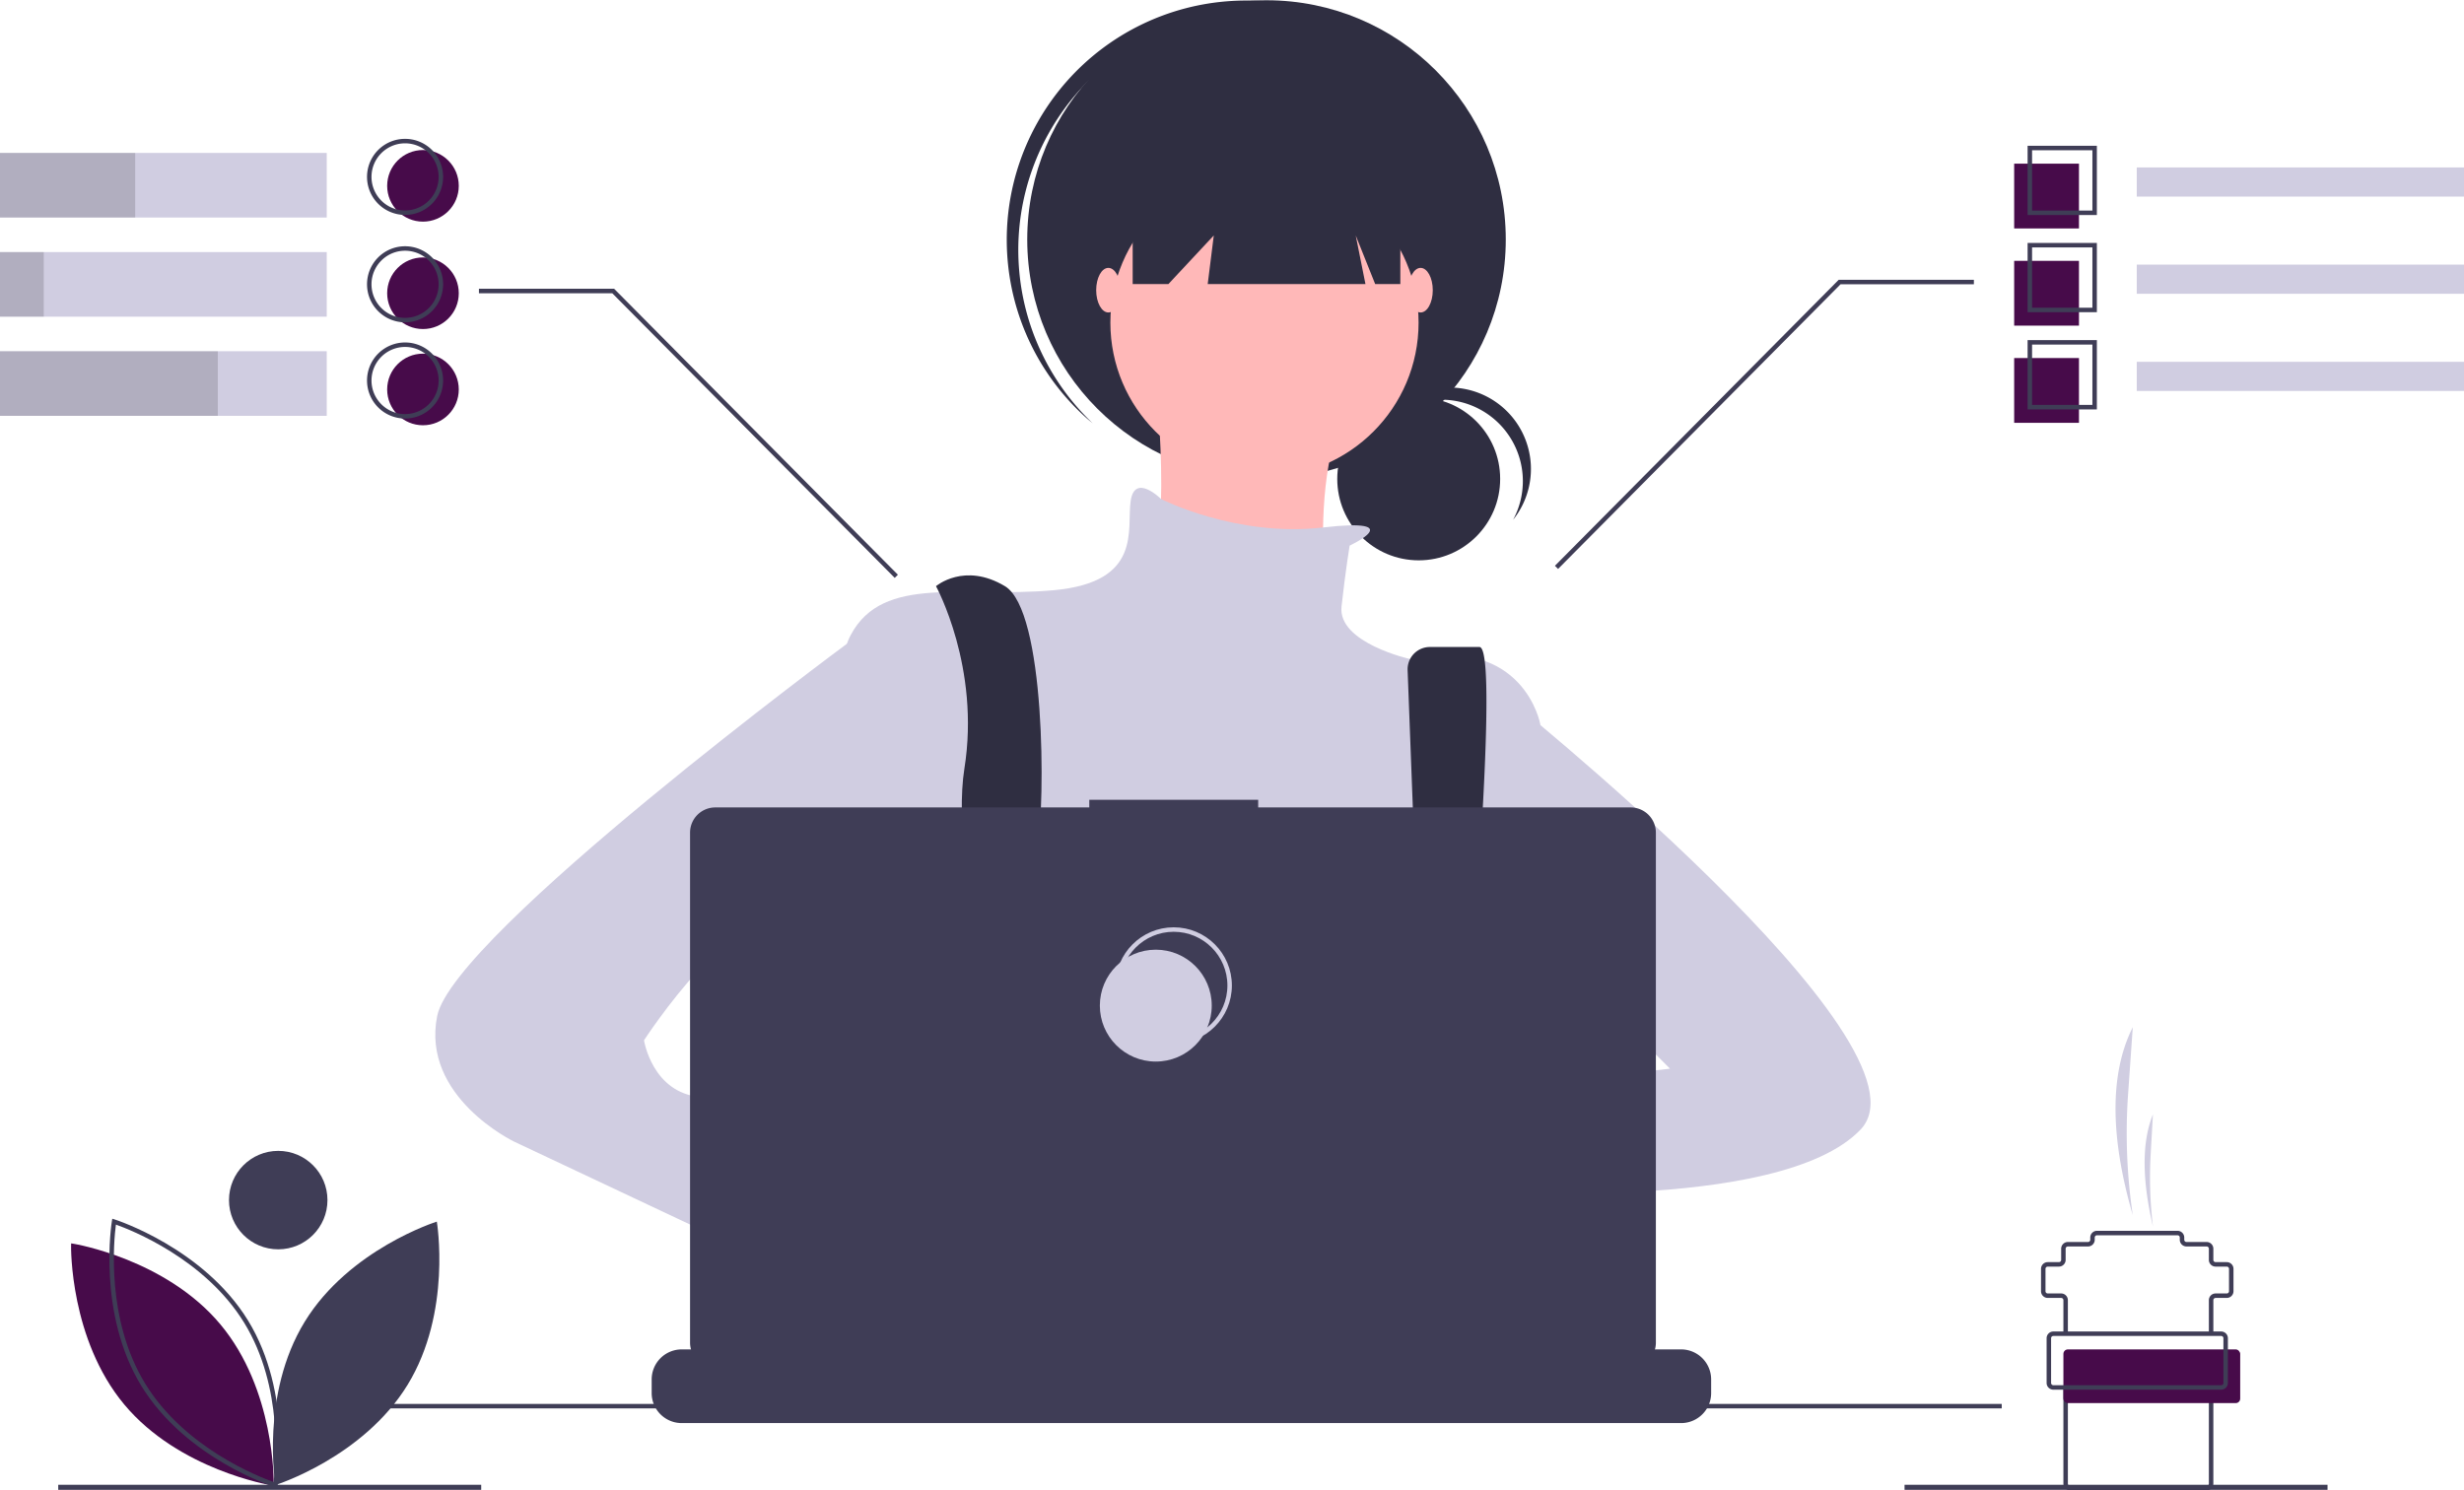 <svg id="f61e7f2c-3df8-44b9-b514-d2b672d0e0d5" data-name="Layer 1" xmlns="http://www.w3.org/2000/svg" width="1101" height="666.051" viewBox="0 0 1101 666.051"><title>dev_focus</title><circle cx="633.929" cy="214.02" r="36.396" fill="#2f2e41"/><path d="M693.569,295.601a36.401,36.401,0,0,1,32.039,53.669,36.387,36.387,0,1,0-60.454-39.982A36.306,36.306,0,0,1,693.569,295.601Z" transform="translate(-49.5 -116.975)" fill="#2f2e41"/><circle cx="565.919" cy="107.031" r="106.912" fill="#2f2e41"/><path d="M531.51,157.671A106.893,106.893,0,0,1,679.677,146.461c-.874-.831-1.739-1.669-2.648-2.476A106.913,106.913,0,0,0,534.963,303.792c.908.808,1.842,1.568,2.77,2.339A106.893,106.893,0,0,1,531.51,157.671Z" transform="translate(-49.5 -116.975)" fill="#2f2e41"/><circle cx="565.013" cy="144.178" r="68.859" fill="#ffb8b8"/><path d="M565.587,282.898s9.06,83.356-5.436,92.416,83.356,21.745,83.356,21.745-14.497-90.604,21.745-114.161Z" transform="translate(-49.5 -116.975)" fill="#ffb8b8"/><path d="M652.566,360.817s26.982-12.6-11.878-8.112-72.388-12.727-72.388-12.727-11.774-11.778-13.586.906,5.436,36.242-34.429,39.866-76.107-7.248-90.604,19.933-7.248,144.966-7.248,144.966,27.181,97.852,48.926,112.349,212.013-5.436,212.013-5.436L737.734,554.709V440.548s-7.248-39.866-57.986-28.993c0,0-32.617-7.248-30.805-23.557S652.566,360.817,652.566,360.817Z" transform="translate(-49.5 -116.975)" fill="#d0cde1"/><path d="M478.55,727.245c1.12-4.88,1.87-7.64,1.87-7.64l-.58-3.97-5.97-40.54-2.51-17.1c21.74-9.06,27.18-50.74,27.18-50.74l.82-.49,3.71-2.22v-.01l13.32-7.99.27-.16,5.38,3.58,10.93,7.29c38.24,28.12,77.18,27.62,101.21,23.19,14.69-2.71,23.82-6.88,23.82-6.88l26.36-8.79.82-.27.81.12,15.46,2.34.28.05,1.28.19-3.58,24.75-5.19,35.97c13.71,7.26,25.9,20.9,36.56,37.71q3.54,5.58,6.86,11.61c2.88,5.2,5.63,10.61,8.25,16.15.32.66.63,1.33.94,2,1.01,2.17,2.01,4.36,2.98,6.56H473.75c.36-2.21.72-4.32,1.07-6.35a1.548,1.548,0,0,0,.04-.21c.13-.68.25-1.34.36-2C476.44,736.795,477.62,731.285,478.55,727.245Z" transform="translate(-49.5 -116.975)" fill="#2f2e41"/><path d="M467.735,378.938s19.933,36.242,12.685,81.543S502.164,618.132,502.164,618.132l21.745-5.436s-14.497-94.228-10.872-115.973,3.624-106.912-14.497-117.785S467.735,378.938,467.735,378.938Z" transform="translate(-49.5 -116.975)" fill="#2f2e41"/><path d="M678.473,416.6l7.617,200.626,14.497,9.06s20.839-220.167,9.966-220.167H688.43A9.97,9.97,0,0,0,678.473,416.6Z" transform="translate(-49.5 -116.975)" fill="#2f2e41"/><circle cx="462.63" cy="487.567" r="9.06" fill="#470b4a"/><circle cx="643.838" cy="496.627" r="9.06" fill="#470b4a"/><polygon points="506.12 58.104 506.12 126.963 522.067 126.963 542.362 105.218 539.644 126.963 610.133 126.963 605.784 105.218 614.482 126.963 625.717 126.963 625.717 58.104 506.12 58.104" fill="#2f2e41"/><ellipse cx="495.248" cy="129.681" rx="5.436" ry="9.966" fill="#ffb8b8"/><ellipse cx="634.778" cy="129.681" rx="5.436" ry="9.966" fill="#ffb8b8"/><path d="M721.425,612.695s-82.449-15.403-87.886,11.778,91.51,15.403,91.51,15.403Z" transform="translate(-49.5 -116.975)" fill="#ffb8b8"/><path d="M719.613,426.052S917.129,583.702,880.888,621.756,706.929,648.937,706.929,648.937l9.06-45.302,79.731-9.06L755.855,554.709l-36.242,3.624Z" transform="translate(-49.5 -116.975)" fill="#d0cde1"/><path d="M427.869,688.803l25.369,19.933s18.121,56.174,45.302,39.866S473.171,674.306,473.171,674.306l-30.805-10.872Z" transform="translate(-49.5 -116.975)" fill="#ffb8b8"/><path d="M453.238,397.058l-25.301,7.614s-175.84,130.104-183.088,166.346S279.279,627.192,279.279,627.192l157.651,74.295,16.309-43.49-74.295-38.054s5.436-10.872-16.309-12.685S337.265,581.89,337.265,581.89s43.49-67.047,67.047-52.55,30.805,25.369,30.805,25.369Z" transform="translate(-49.5 -116.975)" fill="#d0cde1"/><path d="M814.1,733.455v6.07a13.34,13.34,0,0,1-.91,4.87,13.682,13.682,0,0,1-.97,2,13.437,13.437,0,0,1-11.55,6.56H354.12a13.437,13.437,0,0,1-11.55-6.56,13.688,13.688,0,0,1-.97-2,13.342,13.342,0,0,1-.91-4.87v-6.07a13.426,13.426,0,0,1,13.43-13.43h25.74v-2.83a.559.559,0,0,1,.56-.56h13.43a.559.559,0,0,1,.56.56v2.83h8.39v-2.83a.559.559,0,0,1,.56-.56h13.43a.559.559,0,0,1,.56.56v2.83h8.4v-2.83a.559.559,0,0,1,.56-.56h13.43a.559.559,0,0,1,.56.56v2.83h8.39v-2.83a.559.559,0,0,1,.56-.56h13.43a.559.559,0,0,1,.56.56v2.83h8.39v-2.83a.559.559,0,0,1,.56-.56h13.43a.559.559,0,0,1,.56.56v2.83h8.4v-2.83a.559.559,0,0,1,.56-.56h13.43a.559.559,0,0,1,.56.56v2.83h8.39v-2.83a.559.559,0,0,1,.56-.56h105.2a.559.559,0,0,1,.56.56v2.83h8.4v-2.83a.559.559,0,0,1,.56-.56h13.43a.566.566,0,0,1,.56.56v2.83h8.39v-2.83a.559.559,0,0,1,.56-.56h13.43a.559.559,0,0,1,.56.56v2.83h8.39v-2.83a.559.559,0,0,1,.56-.56h13.43a.559.559,0,0,1,.56.56v2.83h8.4v-2.83a.559.559,0,0,1,.56-.56h13.43a.557.557,0,0,1,.55.56v2.83h8.4v-2.83a.559.559,0,0,1,.56-.56H738a.559.559,0,0,1,.56.56v2.83h8.39v-2.83a.559.559,0,0,1,.56-.56h13.43a.559.559,0,0,1,.56.56v2.83h39.17A13.426,13.426,0,0,1,814.1,733.455Z" transform="translate(-49.5 -116.975)" fill="#3f3d56"/><rect x="161.448" y="627.416" width="733" height="2" fill="#3f3d56"/><path d="M778.142,477.821H611.7v-3.431H536.228v3.431h-167.129a11.259,11.259,0,0,0-11.259,11.259v227.911A11.259,11.259,0,0,0,369.099,728.25H778.142a11.259,11.259,0,0,0,11.259-11.259V489.08A11.259,11.259,0,0,0,778.142,477.821Z" transform="translate(-49.5 -116.975)" fill="#3f3d56"/><circle cx="524.448" cy="440.416" r="25" fill="none" stroke="#d0cde1" stroke-miterlimit="10" stroke-width="2"/><circle cx="516.448" cy="449.416" r="25" fill="#d0cde1"/><rect x="26.02" y="663.551" width="189" height="2.262" fill="#3f3d56"/><rect x="851.02" y="663.551" width="189" height="2.262" fill="#3f3d56"/><path d="M185.639,707.692c-19.911,32.506-13.061,72.941-13.061,72.941s39.133-12.269,59.044-44.775,13.061-72.941,13.061-72.941S205.55,675.185,185.639,707.692Z" transform="translate(-49.5 -116.975)" fill="#3f3d56"/><path d="M171.766,780.901l-1.132-.179c-.409-.065-41.158-6.817-65.562-36.015-24.404-29.199-23.817-70.5-23.809-70.914l.024-1.146,1.132.179c.409.065,41.158,6.817,65.562,36.016h0c24.404,29.198,23.817,70.499,23.809,70.913Z" transform="translate(-49.5 -116.975)" fill="#470b4a"/><path d="M173.374,781.929l-1.094-.343c-.396-.124-39.721-12.756-59.598-45.206-19.877-32.451-13.263-73.223-13.194-73.631l.191-1.13,1.094.343c.396.124,39.721,12.756,59.598,45.207h0c19.877,32.45,13.263,73.222,13.194,73.63Zm-72.081-117.678c-.905,6.843-4.514,42.336,13.095,71.084,17.609,28.747,50.867,41.658,57.373,43.962.905-6.843,4.514-42.336-13.095-71.083h0C141.056,679.466,107.798,666.555,101.293,664.251Z" transform="translate(-49.5 -116.975)" fill="#3f3d56"/><circle cx="124.321" cy="536.328" r="22" fill="#3f3d56"/><polygon points="399.789 258.254 273.582 131.051 214 131.051 214 129.051 274.417 129.051 274.711 129.348 401.211 256.848 399.789 258.254" fill="#3f3d56"/><polygon points="696.211 254.254 822.417 127.051 882 127.051 882 125.051 821.582 125.051 821.289 125.348 694.789 252.848 696.211 254.254" fill="#3f3d56"/><rect x="0" y="68.34" width="146" height="28.877" fill="#d0cde1"/><rect x="0" y="112.651" width="146" height="28.877" fill="#d0cde1"/><rect x="0" y="156.963" width="146" height="28.877" fill="#d0cde1"/><rect x="0" y="68.34" width="60.399" height="28.877" opacity="0.15"/><rect y="112.651" width="19.554" height="28.877" opacity="0.15"/><rect x="0" y="156.963" width="97.333" height="28.877" opacity="0.15"/><rect x="954.776" y="74.827" width="146.224" height="13.03" fill="#d0cde1"/><rect x="900" y="73.14" width="28.955" height="28.955" fill="#470b4a"/><rect x="900" y="116.573" width="28.955" height="28.955" fill="#470b4a"/><rect x="900" y="160.006" width="28.955" height="28.955" fill="#470b4a"/><path d="M986.455,213.07H955.5V182.115h30.955Zm-28.955-2h26.955V184.115H957.5Z" transform="translate(-49.5 -116.975)" fill="#3f3d56"/><rect x="954.776" y="118.26" width="146.224" height="13.03" fill="#d0cde1"/><path d="M986.455,256.503H955.5V225.548h30.955Zm-28.955-2h26.955V227.548H957.5Z" transform="translate(-49.5 -116.975)" fill="#3f3d56"/><rect x="954.776" y="161.693" width="146.224" height="13.03" fill="#d0cde1"/><path d="M986.455,299.936H955.5V268.981h30.955Zm-28.955-2h26.955V270.981H957.5Z" transform="translate(-49.5 -116.975)" fill="#3f3d56"/><circle cx="189" cy="83.051" r="16" fill="#470b4a"/><circle cx="189" cy="131.051" r="16" fill="#470b4a"/><circle cx="189" cy="174.051" r="16" fill="#470b4a"/><path d="M230.5,213.025a17,17,0,1,1,17-17A17.019,17.019,0,0,1,230.5,213.025Zm0-32a15,15,0,1,0,15,15A15.017,15.017,0,0,0,230.5,181.025Z" transform="translate(-49.5 -116.975)" fill="#3f3d56"/><path d="M230.5,261.025a17,17,0,1,1,17-17A17.019,17.019,0,0,1,230.5,261.025Zm0-32a15,15,0,1,0,15,15A15.017,15.017,0,0,0,230.5,229.025Z" transform="translate(-49.5 -116.975)" fill="#3f3d56"/><path d="M230.5,304.025a17,17,0,1,1,17-17A17.019,17.019,0,0,1,230.5,304.025Zm0-32a15,15,0,1,0,15,15A15.017,15.017,0,0,0,230.5,272.025Z" transform="translate(-49.5 -116.975)" fill="#3f3d56"/><path d="M1038.5,713.025h-2v-15a3.003,3.003,0,0,1,3-3h5a1.001,1.001,0,0,0,1-1v-10a1.001,1.001,0,0,0-1-1h-5a3.003,3.003,0,0,1-3-3v-5a1.001,1.001,0,0,0-1-1h-9a3.003,3.003,0,0,1-3-3v-1a1.001,1.001,0,0,0-1-1h-36a1.001,1.001,0,0,0-1,1v1a3.003,3.003,0,0,1-3,3h-9a1.001,1.001,0,0,0-1,1v5a3.003,3.003,0,0,1-3,3h-5a1.001,1.001,0,0,0-1,1v10a1.001,1.001,0,0,0,1,1h6a3.003,3.003,0,0,1,3,3v15h-2v-15a1.001,1.001,0,0,0-1-1h-6a3.003,3.003,0,0,1-3-3v-10a3.003,3.003,0,0,1,3-3h5a1.001,1.001,0,0,0,1-1v-5a3.003,3.003,0,0,1,3-3h9a1.001,1.001,0,0,0,1-1v-1a3.003,3.003,0,0,1,3-3h36a3.003,3.003,0,0,1,3,3v1a1.001,1.001,0,0,0,1,1h9a3.003,3.003,0,0,1,3,3v5a1.001,1.001,0,0,0,1,1h5a3.003,3.003,0,0,1,3,3v10a3.003,3.003,0,0,1-3,3h-5a1.001,1.001,0,0,0-1,1Z" transform="translate(-49.5 -116.975)" fill="#3f3d56"/><path d="M1035.5,783.025h-61a3.003,3.003,0,0,1-3-3v-43h2v43a1.001,1.001,0,0,0,1,1h61a1.001,1.001,0,0,0,1-1v-43h2v43A3.003,3.003,0,0,1,1035.5,783.025Z" transform="translate(-49.5 -116.975)" fill="#3f3d56"/><rect x="922" y="603.051" width="79" height="24" rx="2" fill="#470b4a"/><path d="M1042,738.025H967a3.003,3.003,0,0,1-3-3v-20a3.003,3.003,0,0,1,3-3h75a3.003,3.003,0,0,1,3,3v20A3.003,3.003,0,0,1,1042,738.025Zm-75-24a1.001,1.001,0,0,0-1,1v20a1.001,1.001,0,0,0,1,1h75a1.001,1.001,0,0,0,1-1v-20a1.001,1.001,0,0,0-1-1Z" transform="translate(-49.5 -116.975)" fill="#3f3d56"/><path d="M1002.5,660.025v0a249.628,249.628,0,0,1-2.095-54.111L1002.5,576.025h0c-11.542,22.966-8.933,53.192,0,84Z" transform="translate(-49.5 -116.975)" fill="#d0cde1"/><path d="M1011.5,665.025v0a183.497,183.497,0,0,1-1.008-32.209L1011.5,615.025h0c-5.553,13.67-4.298,31.662,0,50Z" transform="translate(-49.5 -116.975)" fill="#d0cde1"/></svg>